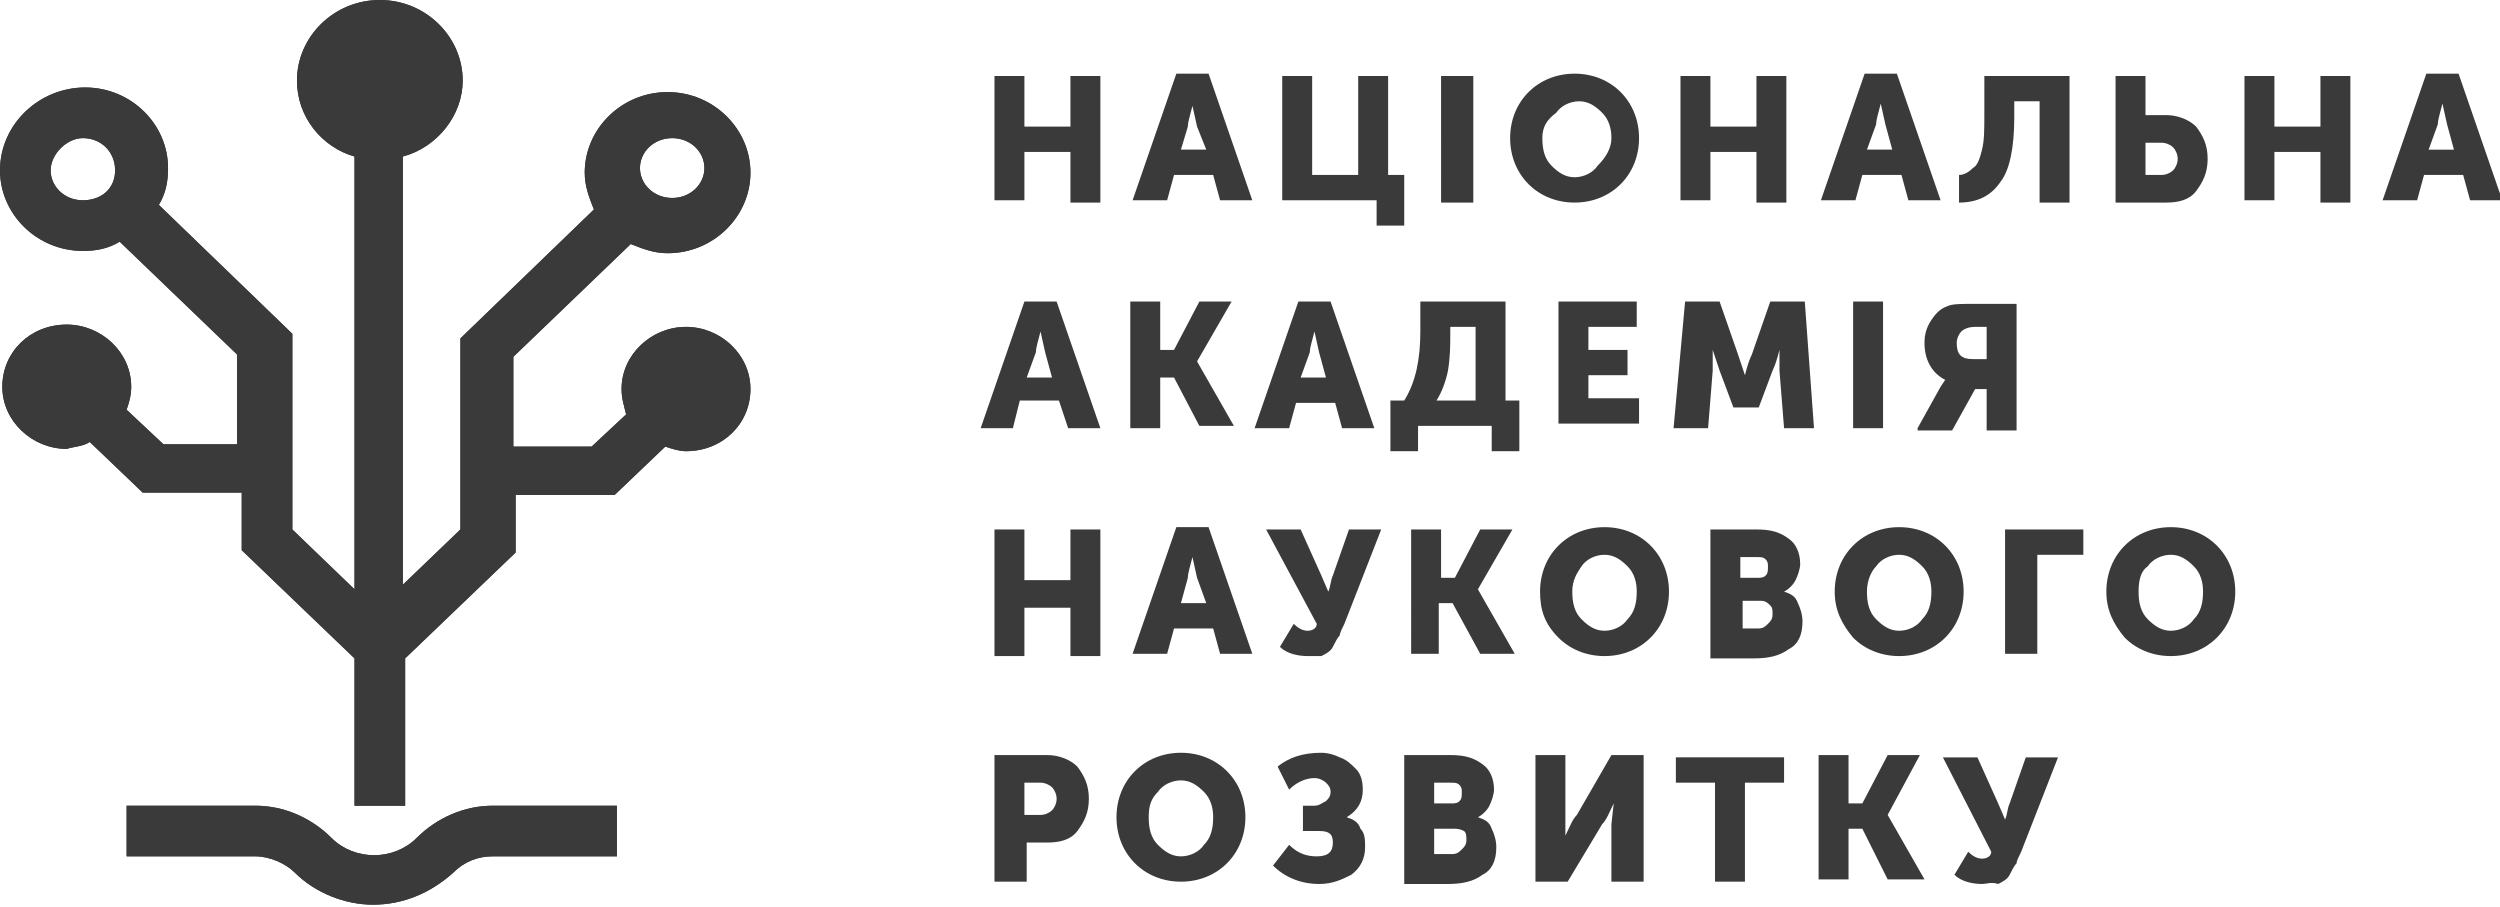 <svg id="Слой_1" xmlns="http://www.w3.org/2000/svg" xmlns:xlink="http://www.w3.org/1999/xlink" viewBox="0 0 108.6 39.4"><style>.st2{fill:#3a3a3a}</style><g id="XMLID_231_"><g id="XMLID_190_"><defs><path id="XMLID_191_" d="M3.9 19.2l2.3 2.2h4.3v2.5l4.9 4.7V35h2.2v-6.4l4.8-4.6v-2.5h4.3l2.2-2.1c.3.1.6.2.9.2 1.6 0 2.8-1.2 2.8-2.7 0-1.5-1.3-2.7-2.8-2.7-1.5 0-2.8 1.2-2.8 2.7 0 .4.1.7.2 1.1l-1.5 1.4h-3.4v-3.9l5.1-4.9c.5.2 1 .4 1.6.4 2 0 3.6-1.6 3.6-3.5S31 4 29 4s-3.6 1.6-3.6 3.5c0 .6.2 1.1.4 1.6L20 14.7V23l-2.5 2.4V6.8c1.5-.4 2.6-1.8 2.6-3.3 0-1.9-1.6-3.5-3.6-3.5s-3.6 1.6-3.6 3.5c0 1.6 1.1 2.9 2.5 3.3v18.8L12.7 23v-8.5L6.9 8.9c.3-.5.4-1 .4-1.6 0-1.9-1.6-3.5-3.6-3.5S0 5.4 0 7.4c0 1.9 1.6 3.5 3.6 3.5.6 0 1.1-.1 1.6-.4l5.1 4.9v3.9H7.1l-1.6-1.5c.1-.3.2-.6.2-1 0-1.5-1.3-2.7-2.8-2.7-1.6 0-2.8 1.2-2.8 2.7 0 1.5 1.3 2.7 2.8 2.7.3-.1.7-.1 1-.3zM29.2 6c.8 0 1.4.6 1.4 1.3s-.6 1.3-1.4 1.3c-.8 0-1.4-.6-1.4-1.3S28.4 6 29.2 6M3.6 8.7c-.8 0-1.4-.6-1.4-1.3S2.9 6 3.6 6C4.4 6 5 6.6 5 7.4s-.6 1.3-1.4 1.3"/></defs><use xlink:href="#XMLID_191_" overflow="visible" fill-rule="evenodd" clip-rule="evenodd" fill="#3a3a3a"/><clipPath id="XMLID_2_"><use xlink:href="#XMLID_191_" overflow="visible"/></clipPath><path id="XMLID_195_" clip-path="url(#XMLID_2_)" fill="#3a3a3a" d="M-2.7-2.7h38.3v40.4H-2.7z"/></g><g id="XMLID_187_"><defs><path id="XMLID_188_" d="M14.4 36.4c-.9-.9-2.1-1.4-3.3-1.4H5.5v2.2h5.6c.6 0 1.3.3 1.7.7.9.9 2.2 1.4 3.4 1.4 1.3 0 2.5-.5 3.5-1.4.5-.5 1.1-.7 1.7-.7h5.4V35h-5.4c-1.2 0-2.4.5-3.3 1.4-1 1-2.7 1-3.7 0z"/></defs><use xlink:href="#XMLID_188_" overflow="visible" fill-rule="evenodd" clip-rule="evenodd" fill="#3a3a3a"/><clipPath id="XMLID_3_"><use xlink:href="#XMLID_188_" overflow="visible"/></clipPath><path id="XMLID_189_" clip-path="url(#XMLID_3_)" fill="#3a3a3a" d="M2.7 32.2h26.8V42H2.7z"/></g><path id="XMLID_170_" class="st2" d="M43.2 8.7V3.3h1.3v2.2h2V3.3h1.3v5.5h-1.3V6.6h-2v2.1h-1.3zm6 0l1.9-5.5h1.4l1.9 5.5H53l-.3-1.1H51l-.3 1.1h-1.5zm2.1-2.2h1.1l-.4-1-.2-.9c-.1.4-.2.7-.2.9l-.3 1zm4.4 2.2V3.3H57v4.3h2V3.3h1.3v4.3h.7v2.2h-1.2V8.7h-4.1zm6.9 0V3.3H64v5.5h-1.4zm3-2.7c0-.8.3-1.5.8-2s1.2-.8 2-.8 1.5.3 2 .8.8 1.2.8 2-.3 1.5-.8 2-1.2.8-2 .8-1.5-.3-2-.8-.8-1.2-.8-2zM67 6c0 .5.1.9.4 1.2.3.3.6.5 1 .5s.8-.2 1-.5c.4-.4.6-.8.6-1.2 0-.4-.1-.8-.4-1.1-.3-.3-.6-.5-1-.5s-.8.2-1 .5c-.4.3-.6.6-.6 1.1zm6 2.7V3.3h1.3v2.2h2V3.3h1.3v5.5h-1.3V6.6h-2v2.1H73zm6.1 0L81 3.2h1.4l1.9 5.5h-1.4l-.3-1.1h-1.7l-.3 1.1h-1.5zm2-2.2h1.1l-.3-1.1-.2-.9c-.1.4-.2.7-.2.9l-.4 1.1zm4 1.1c.2 0 .4-.1.6-.3.2-.1.3-.4.4-.8.1-.4.1-.9.1-1.5V3.3h3.7v5.5h-1.3V4.4h-1.1v.7c0 1.3-.2 2.3-.6 2.8-.4.6-1 .9-1.8.9V7.6zm6.8 1.1V3.3h1.3V5h.9c.5 0 1 .2 1.3.5.3.4.5.8.5 1.4 0 .6-.2 1-.5 1.4-.3.4-.8.5-1.3.5h-2.2zm1.3-1.1h.7c.2 0 .4-.1.5-.2.1-.1.2-.3.2-.5s-.1-.4-.2-.5c-.1-.1-.3-.2-.5-.2h-.7v1.4zm4.3 1.1V3.3h1.3v2.2h2V3.3h1.3v5.5h-1.3V6.6h-2v2.1h-1.3zm6 0l1.9-5.5h1.4l1.9 5.5h-1.4l-.3-1.1h-1.7l-.3 1.1h-1.5zm2-2.2h1.1l-.3-1.1-.2-.9c-.1.4-.2.7-.2.9l-.4 1.1z"/><path id="XMLID_157_" class="st2" d="M42.6 18.6l1.9-5.5h1.4l1.9 5.5h-1.4l-.4-1.2h-1.7l-.3 1.2h-1.4zm2-2.2h1.1l-.3-1.1-.2-.9c-.1.4-.2.7-.2.9l-.4 1.1zm4.5 2.2v-5.5h1.3v2.1h.6l1.1-2.1h1.4L52 15.7l1.6 2.8h-1.5L51 16.4h-.6v2.2h-1.3zm5.4 0l1.9-5.5h1.4l1.9 5.5h-1.4l-.3-1.1h-1.7l-.3 1.1h-1.5zm2-2.2h1.1l-.3-1.1-.2-.9c-.1.4-.2.7-.2.9l-.4 1.1zm4 1h.5c.5-.8.7-1.8.7-3v-1.3h3.7v4.3h.6v2.2h-1.2v-1.1h-3.2v1.1h-1.2v-2.2zm1.9 0h1.7v-3.2H63v.3c0 .5 0 1-.1 1.6-.1.5-.3 1-.5 1.3zm5.3 1.2v-5.5h3.4v1.1H69v1h1.7v1.1H69v1h2.2v1.1h-3.5zm5 0l.5-5.5h1.5l.8 2.3.3.9c.1-.4.2-.7.3-.9l.8-2.3h1.5l.4 5.5h-1.3l-.2-2.5v-.9c-.1.4-.2.7-.3.9l-.6 1.6h-1.1l-.6-1.6-.3-.9v.9l-.2 2.5h-1.5zm7.8 0v-5.5h1.3v5.5h-1.3zm2.8 0l1-1.8.2-.3c-.6-.3-.9-.9-.9-1.6 0-.4.1-.7.3-1 .2-.3.4-.5.7-.6.2-.1.6-.1 1.1-.1h1.9v5.5h-1.3v-1.8h-.5l-1 1.8h-1.5zm1.7-3.7c0 .5.2.7.7.7h.6v-1.4h-.5c-.3 0-.5.1-.6.2-.1.1-.2.3-.2.5z"/><path id="XMLID_141_" class="st2" d="M43.2 28.4V23h1.3v2.2h2V23h1.3v5.5h-1.3v-2.1h-2v2.1h-1.3zm6 0l1.9-5.5h1.4l1.9 5.5H53l-.3-1.1H51l-.3 1.1h-1.5zm2.1-2.2h1.1l-.4-1.1-.2-.9c-.1.4-.2.7-.2.9l-.3 1.1zm5.5 2.3c-.4 0-.9-.1-1.2-.4l.6-1c.2.2.4.3.6.3.2 0 .4-.1.4-.3L55 23h1.5l.9 2 .3.7c.1-.2.1-.5.2-.7l.7-2H60l-1.6 4.1c-.1.2-.2.4-.2.5-.1.1-.2.3-.3.5-.1.2-.3.3-.5.4h-.6zm4.5-.1V23h1.3v2.1h.6l1.1-2.1h1.4l-1.5 2.6 1.6 2.8h-1.5l-1.2-2.2h-.6v2.2h-1.2zm5.6-2.7c0-.8.3-1.5.8-2s1.2-.8 2-.8 1.5.3 2 .8.8 1.2.8 2-.3 1.5-.8 2-1.2.8-2 .8-1.5-.3-2-.8c-.6-.6-.8-1.2-.8-2zm1.4 0c0 .5.1.9.4 1.2.3.3.6.5 1 .5s.8-.2 1-.5c.3-.3.4-.7.4-1.2 0-.4-.1-.8-.4-1.1-.3-.3-.6-.5-1-.5s-.8.2-1 .5-.4.6-.4 1.1zm6 2.7V23h2c.6 0 1 .1 1.4.4.3.2.5.6.5 1.1 0 .2-.1.5-.2.7-.1.2-.3.4-.5.5.3.1.5.2.6.5.1.2.2.5.2.8 0 .6-.2 1-.6 1.2-.4.3-.9.4-1.5.4h-1.9zm1.3-3.3h.7c.2 0 .3 0 .4-.1.1-.1.1-.2.1-.4 0-.1 0-.2-.1-.3-.1-.1-.2-.1-.4-.1h-.7v.9zm0 2.2h.8c.2 0 .3-.1.4-.2.1-.1.2-.2.2-.4s0-.3-.1-.4c-.1-.1-.2-.2-.4-.2h-.8v1.2zm4.1-1.6c0-.8.3-1.5.8-2s1.2-.8 2-.8 1.5.3 2 .8.8 1.2.8 2-.3 1.5-.8 2-1.2.8-2 .8-1.5-.3-2-.8c-.5-.6-.8-1.2-.8-2zm1.4 0c0 .5.1.9.4 1.2.3.3.6.5 1 .5s.8-.2 1-.5c.3-.3.4-.7.4-1.2 0-.4-.1-.8-.4-1.1-.3-.3-.6-.5-1-.5s-.8.2-1 .5c-.2.2-.4.6-.4 1.1zm6 2.7V23h3.4v1.1h-2v4.3h-1.4zm4.4-2.7c0-.8.3-1.5.8-2s1.2-.8 2-.8 1.5.3 2 .8.8 1.2.8 2-.3 1.5-.8 2-1.2.8-2 .8-1.5-.3-2-.8c-.5-.6-.8-1.2-.8-2zm1.4 0c0 .5.1.9.4 1.2.3.3.6.5 1 .5s.8-.2 1-.5c.3-.3.4-.7.4-1.2 0-.4-.1-.8-.4-1.1-.3-.3-.6-.5-1-.5s-.8.2-1 .5c-.3.2-.4.6-.4 1.1z"/><path id="XMLID_78_" class="st2" d="M43.2 38.3v-5.5h2.3c.5 0 1 .2 1.3.5.3.4.5.8.5 1.4 0 .6-.2 1-.5 1.4-.3.4-.8.5-1.3.5h-.9v1.7h-1.4zm1.3-2.9h.7c.2 0 .4-.1.5-.2.1-.1.2-.3.2-.5s-.1-.4-.2-.5c-.1-.1-.3-.2-.5-.2h-.7v1.4zm4 .1c0-.8.3-1.5.8-2s1.2-.8 2-.8 1.5.3 2 .8.8 1.2.8 2-.3 1.5-.8 2-1.2.8-2 .8-1.5-.3-2-.8-.8-1.2-.8-2zm1.4 0c0 .5.1.9.4 1.2.3.3.6.5 1 .5s.8-.2 1-.5c.3-.3.4-.7.4-1.2 0-.4-.1-.8-.4-1.1-.3-.3-.6-.5-1-.5s-.8.2-1 .5c-.3.3-.4.6-.4 1.1zm7.4 2.9c-.8 0-1.5-.3-2-.8l.7-.9c.4.4.8.5 1.2.5.5 0 .7-.2.7-.6 0-.4-.2-.5-.6-.5h-.7V35h.5c.2 0 .3-.1.5-.2.1-.1.2-.2.2-.4s-.1-.3-.2-.4c-.1-.1-.3-.2-.5-.2-.4 0-.8.2-1.1.5l-.5-1c.5-.4 1.1-.6 1.9-.6.3 0 .6.1.8.2.3.1.5.3.7.5.2.2.3.5.3.9 0 .5-.2.9-.7 1.2.3.1.5.2.6.5.2.2.2.5.2.8 0 .5-.2.9-.6 1.2-.4.2-.8.4-1.4.4zm3.7-.1v-5.5h2c.6 0 1 .1 1.4.4.3.2.5.6.5 1.1 0 .2-.1.5-.2.7-.1.2-.3.4-.5.5.3.1.5.2.6.5.1.2.2.5.2.8 0 .6-.2 1-.6 1.2-.4.3-.9.4-1.5.4H61zm1.3-3.4h.7c.2 0 .3 0 .4-.1.1-.1.1-.2.1-.4 0-.1 0-.2-.1-.3-.1-.1-.2-.1-.4-.1h-.7v.9zm0 2.2h.8c.2 0 .3-.1.4-.2.1-.1.2-.2.2-.4s0-.3-.1-.4c-.2-.1-.3-.1-.5-.1h-.8v1.1zm4.4 1.2v-5.5H68v3.5c.2-.4.3-.7.5-.9l1.5-2.6h1.4v5.5H70v-2.5l.1-.9c-.2.4-.3.7-.5.9l-1.5 2.5h-1.4zm7.8 0V34h-1.7v-1.1h4.7V34h-1.7v4.3h-1.3zm4.5 0v-5.5h1.3v2.1h.6l1.1-2.1h1.4L82 35.4l1.6 2.8H82L80.9 36h-.6v2.2H79z"/><path id="XMLID_77_" class="st2" d="M86.1 38.4c-.4 0-.9-.1-1.2-.4l.6-1c.2.2.4.3.6.3.2 0 .4-.1.4-.3l-2.1-4.1h1.5l.9 2 .3.7c.1-.2.1-.5.2-.7l.7-2h1.4L87.8 37c-.1.2-.2.4-.2.5-.1.1-.2.3-.3.5-.1.2-.3.3-.5.4-.3-.1-.5 0-.7 0z"/></g></svg>